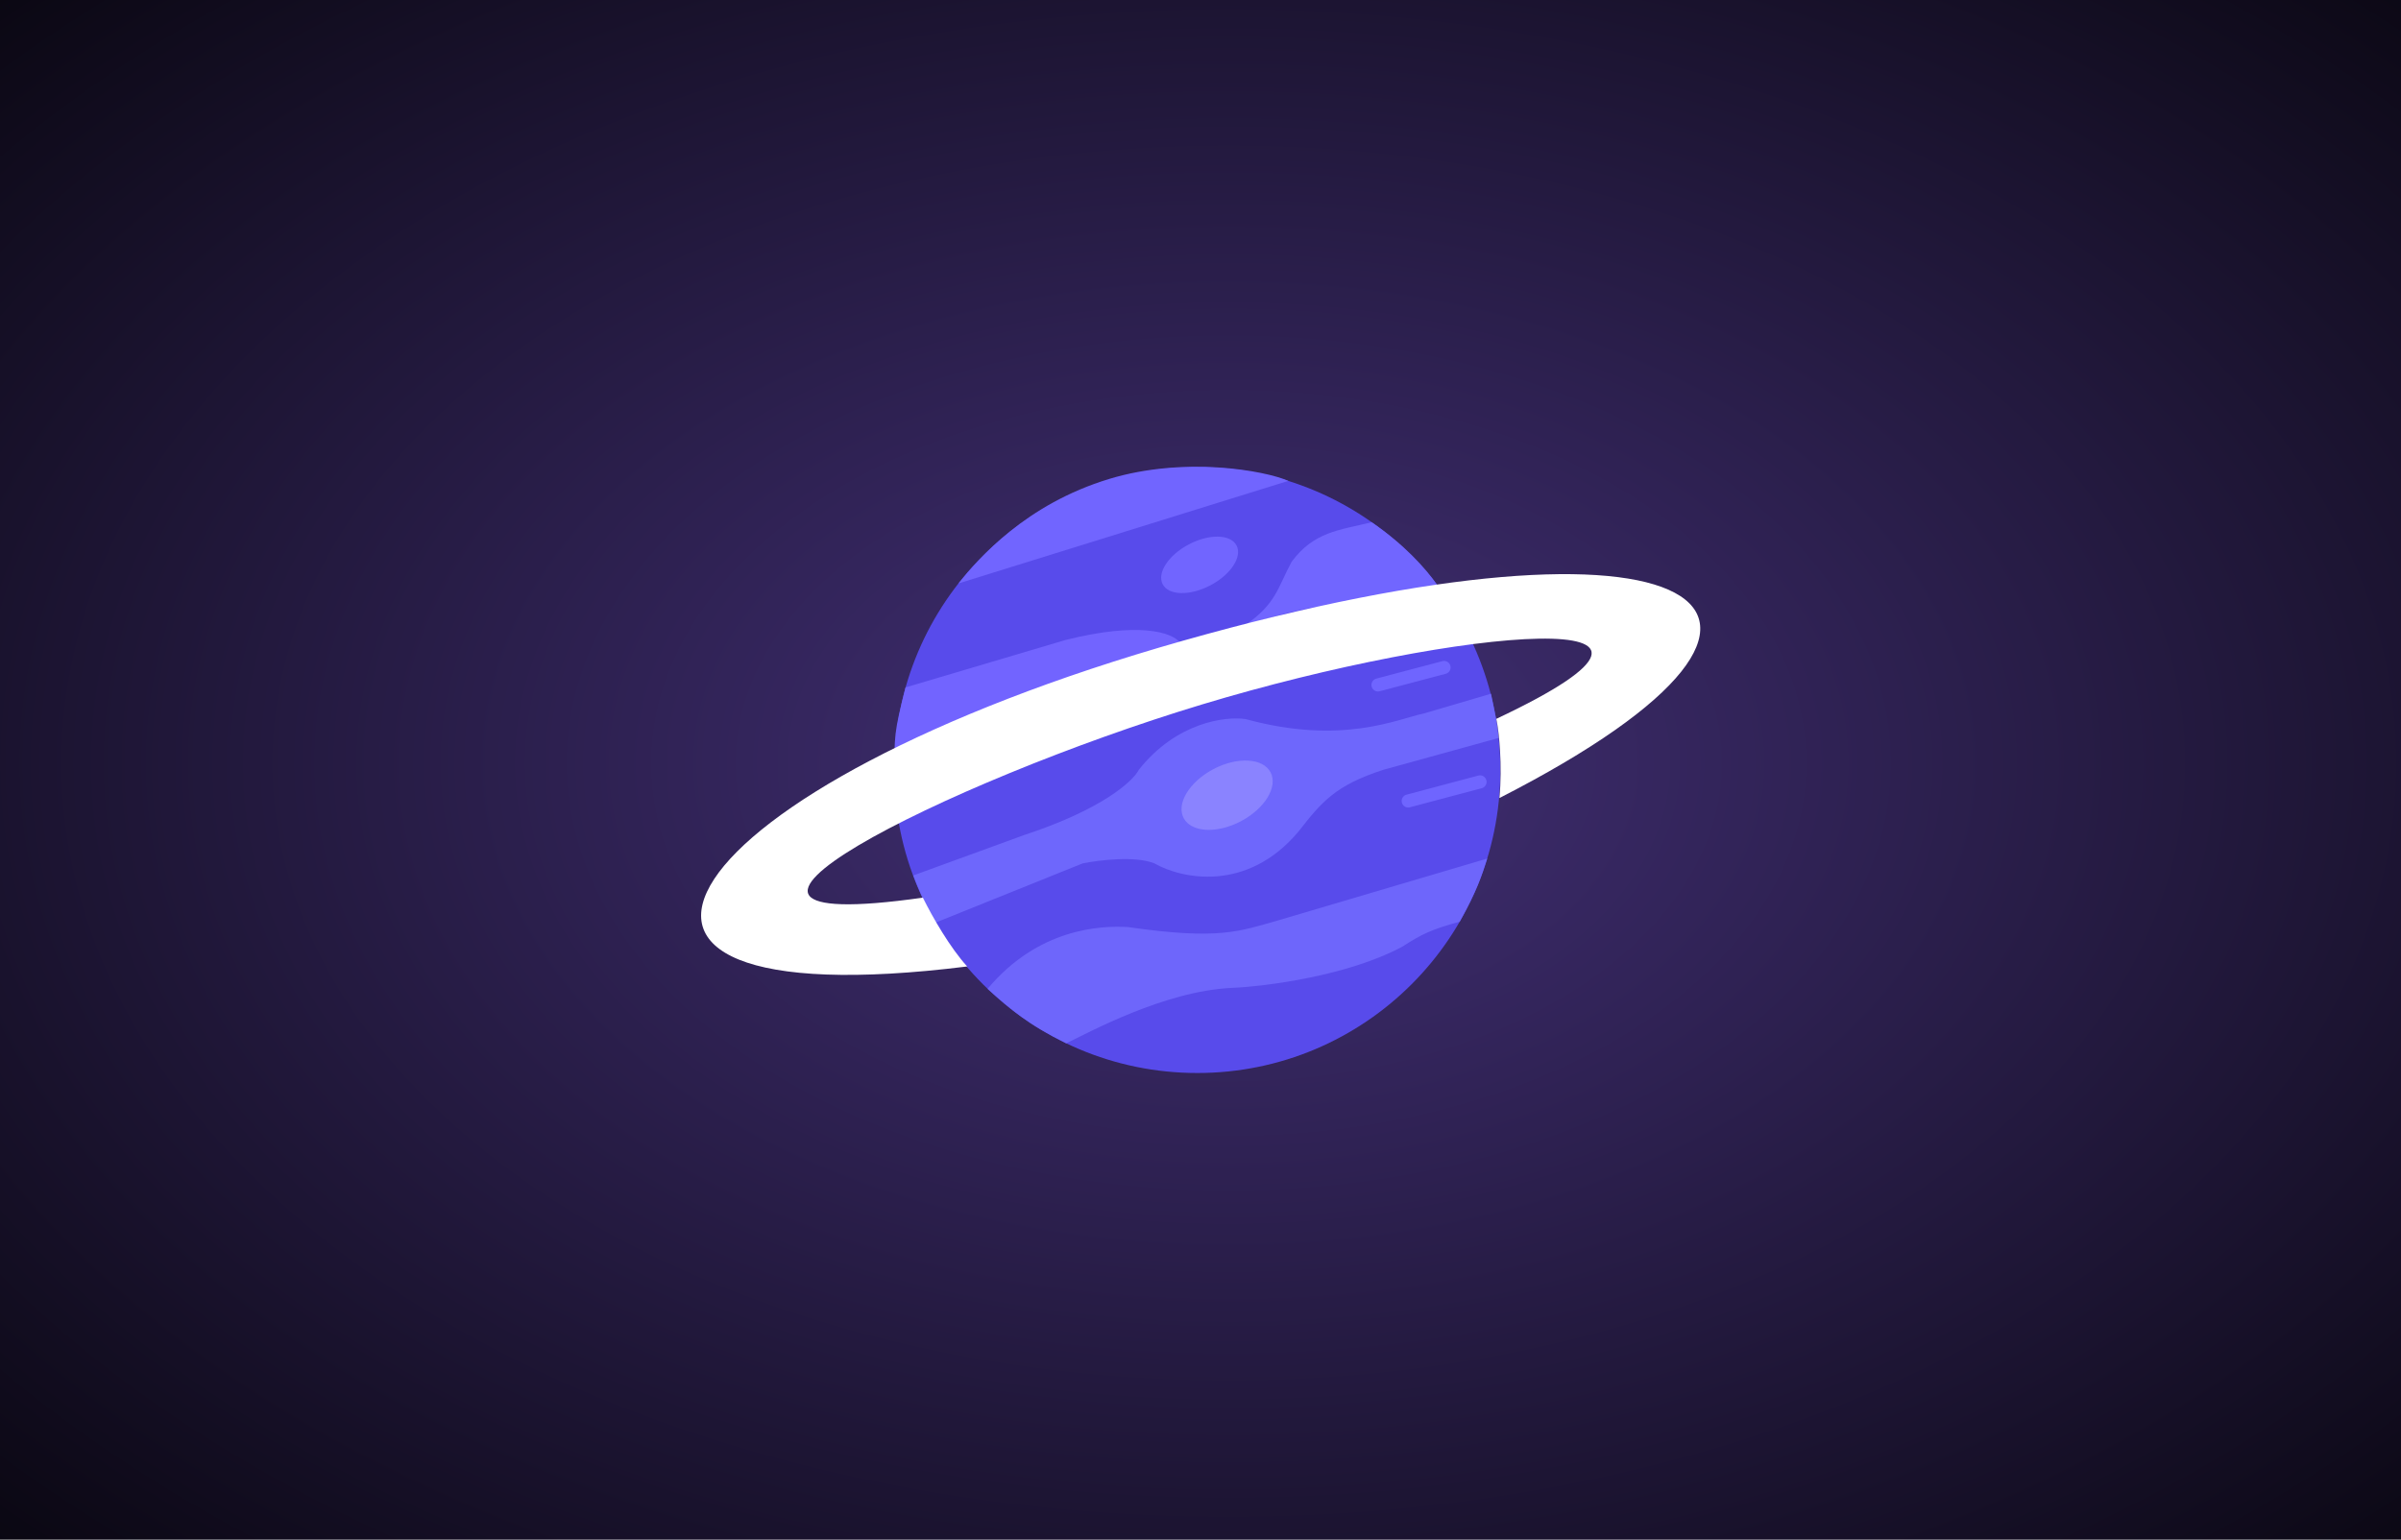 <svg width="10999" height="7056" viewBox="0 0 10999 7056" fill="none" xmlns="http://www.w3.org/2000/svg">
<g clip-path="url(#clip0_392_2)">
<g filter="url(#filter0_d_392_2)">
<path d="M11269.9 -232.695C10544.2 -708.1 9519.66 -782.674 8310.15 -782.674H2931.41C1736.13 -782.674 711.606 -708.1 -14.092 -232.695C-739.819 242.71 -846.521 909.224 -846.521 1687.6V5211.21C-846.521 6008.22 -739.819 6670.08 -14.092 7145.49C711.606 7620.89 1736.13 7695.47 2952.75 7695.47H8310.15C9519.66 7695.47 10544.2 7620.89 11269.9 7145.49C11995.6 6670.08 12102.3 6008.22 12102.3 5211.21V1701.58C12102.3 904.57 11995.6 238.057 11269.9 -232.695Z" fill="url(#paint0_radial_392_2)"/>
</g>
<circle cx="5484.75" cy="3528.55" r="1388.45" fill="#584BEB"/>
<path d="M5168.14 4248.33C5040.35 4240.09 4754.41 4255.42 4524.21 4531.14C4632.22 4627.6 4707.25 4693.56 4884.52 4780.96C4990.33 4730.11 5334.69 4541.52 5641.41 4527.01C5797.24 4520.14 6171.89 4472.76 6423.85 4338.2C6510.43 4282.14 6556.6 4259.05 6686.87 4223.6C6769.32 4074.36 6785.81 4018.3 6813.02 3934.2L5851.65 4218.65C5678.51 4267.3 5584.52 4308.52 5168.14 4248.33Z" fill="#6E66FB"/>
<path d="M6312.55 3138.7L6615.17 3058.58" stroke="#6F65FF" stroke-width="60" stroke-linecap="round"/>
<path d="M6451.06 3670.36L6780.08 3582.96" stroke="#6F65FF" stroke-width="60" stroke-linecap="round"/>
<path d="M5901.95 2203.58L4390.64 2673.54C4484.64 2558.11 4698.18 2310.59 5082.4 2194.36C5424.73 2090.8 5792.56 2155.48 5901.95 2203.58Z" fill="#7165FF"/>
<path d="M4692.41 3826.19L4183.69 4011.7C4206.78 4070.24 4219.15 4105.69 4285.93 4227.72L4959.55 3956.46C5032.65 3941.62 5200.79 3920.84 5288.52 3956.46C5409.72 4025.99 5711.65 4093.82 5949.77 3808.88C6054.48 3674.48 6117.96 3598.63 6336.46 3527.72L6864.96 3381.79C6855.89 3291.09 6855.07 3305.93 6830.33 3178.96L6524.44 3268.83C6400.77 3295.21 6147.81 3415.92 5706.54 3295.21C5615.3 3281.47 5389.6 3308.73 5216.79 3527.72C5191.78 3578.02 5051.89 3708.12 4692.41 3826.19Z" fill="#6E67FC"/>
<ellipse cx="5621.41" cy="3643.96" rx="225.017" ry="134.975" transform="rotate(-27.762 5621.41 3643.96)" fill="#8A83FF"/>
<ellipse cx="5495.47" cy="2588.44" rx="191.084" ry="106.061" transform="rotate(-27.762 5495.47 2588.44)" fill="#7165FF"/>
<path d="M4148.24 3150.1C4094.9 3363.36 4097.12 3363.65 4097.12 3573.07C4709.97 3227.32 4767.44 3207.53 5406.42 2944.8C5367.12 2896.16 5215.38 2848.95 4880.97 2932.72L4148.24 3150.1Z" fill="#7264FF"/>
<path d="M5916.79 2574.6C5852.48 2693.33 5846.71 2767.53 5702.42 2865.65C6131.98 2730.43 6039.64 2811.23 6582.98 2679.31C6531.04 2604.28 6431.27 2493.8 6283.69 2393.21C6134.45 2429.49 6018.2 2436.91 5916.79 2574.6Z" fill="#7166FF"/>
<path d="M5418.07 2936.39C3072.79 3600.74 2368.75 4685.93 4430.75 4428.79C4352.85 4343.47 4271.47 4202.41 4227.81 4113.42C2913.36 4299.95 4326.23 3584.81 5507.2 3227.91C6688.17 2871 7989.56 2759.48 6854.53 3294.12C6867.13 3349.82 6883.21 3509.26 6868.85 3656.99C8598.3 2772.94 7763.35 2272.05 5418.07 2936.39Z" fill="white"/>
</g>
<defs>
<filter id="filter0_d_392_2" x="-848.921" y="-782.674" width="12953.6" height="8520.54" filterUnits="userSpaceOnUse" color-interpolation-filters="sRGB">
<feFlood flood-opacity="0" result="BackgroundImageFix"/>
<feColorMatrix in="SourceAlpha" type="matrix" values="0 0 0 0 0 0 0 0 0 0 0 0 0 0 0 0 0 0 127 0" result="hardAlpha"/>
<feOffset dy="40"/>
<feGaussianBlur stdDeviation="1.2"/>
<feComposite in2="hardAlpha" operator="out"/>
<feColorMatrix type="matrix" values="0 0 0 0 0 0 0 0 0 0 0 0 0 0 0 0 0 0 0.25 0"/>
<feBlend mode="normal" in2="BackgroundImageFix" result="effect1_dropShadow_392_2"/>
<feBlend mode="normal" in="SourceGraphic" in2="effect1_dropShadow_392_2" result="shape"/>
</filter>
<radialGradient id="paint0_radial_392_2" cx="0" cy="0" r="1" gradientUnits="userSpaceOnUse" gradientTransform="translate(5627.86 3456.39) rotate(90) scale(6041.83 9227.77)">
<stop offset="0.046" stop-color="#402E72"/>
<stop offset="1"/>
</radialGradient>
<clipPath id="clip0_392_2">
<rect width="10999" height="7056" fill="white"/>
</clipPath>
</defs>
</svg>

